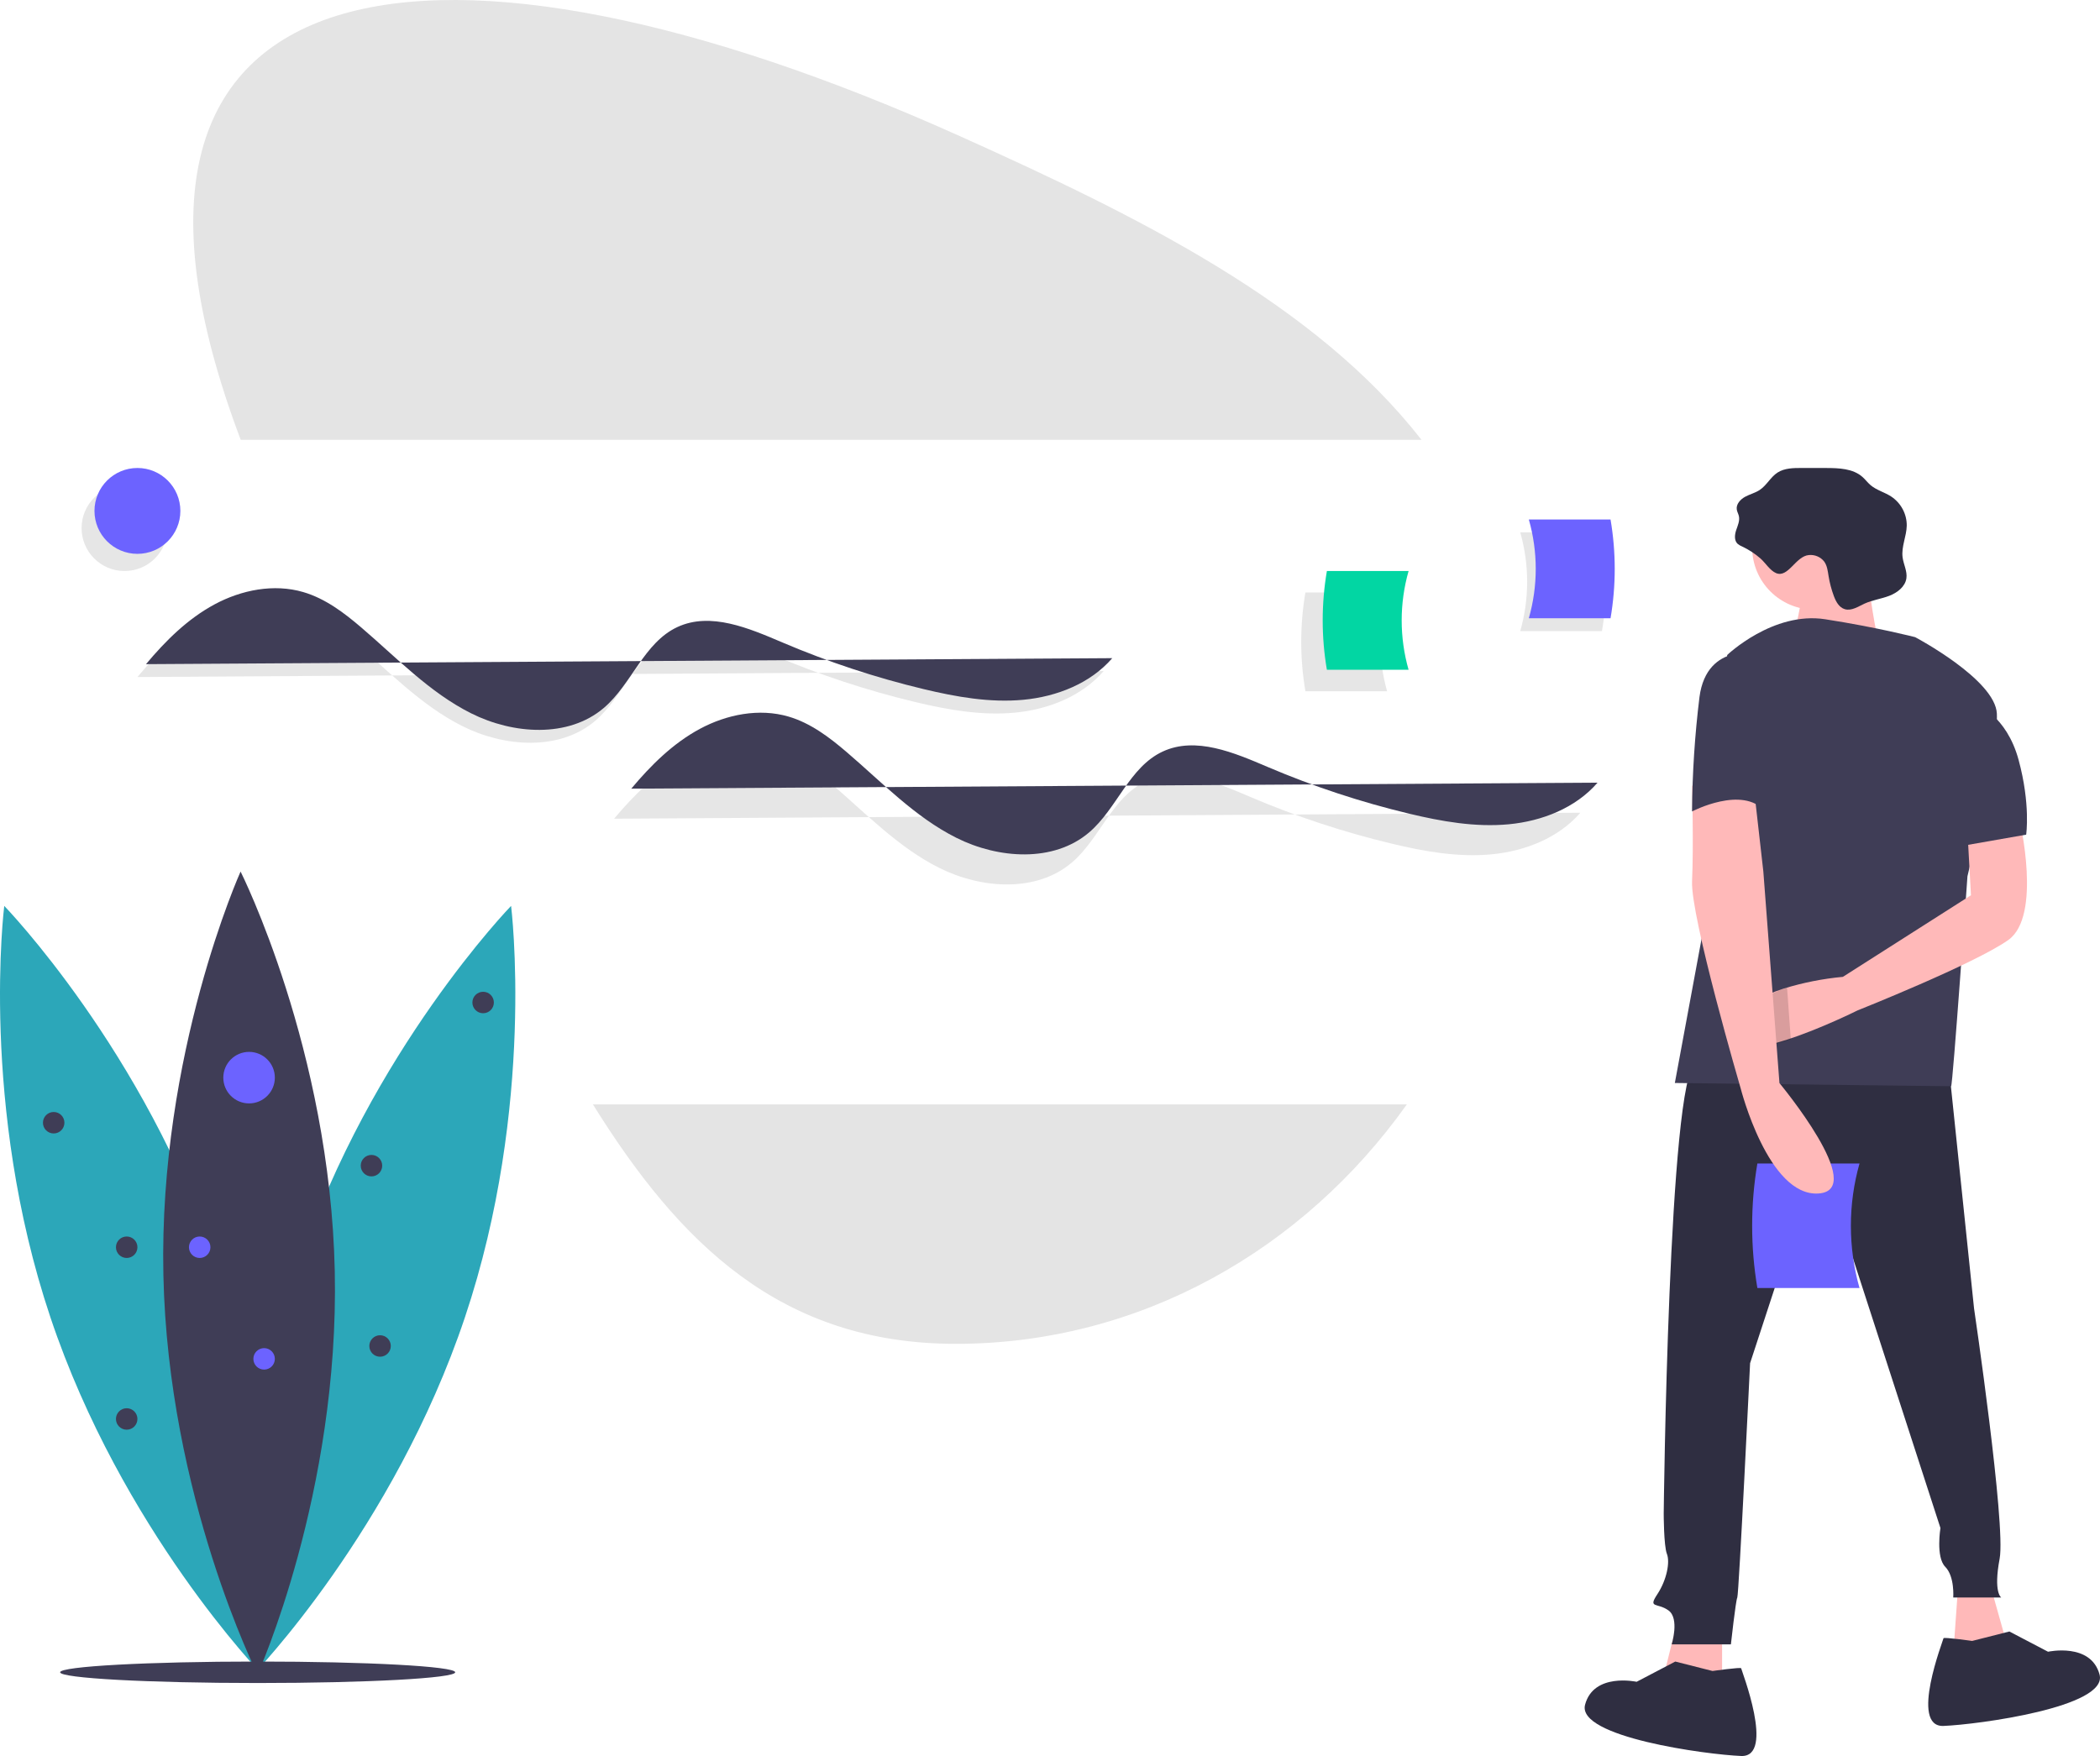 <?xml version="1.0" encoding="UTF-8"?>
<svg width="489px" height="409px" viewBox="0 0 489 409" version="1.1" xmlns="http://www.w3.org/2000/svg" xmlns:xlink="http://www.w3.org/1999/xlink">
    <!-- Generator: sketchtool 55.2 (78181) - https://sketchapp.com -->
    <title>0F6158F9-CF61-46E1-920F-2B55B5E8DCE8</title>
    <desc>Created with sketchtool.</desc>
    <g id="Page-5" stroke="none" stroke-width="1" fill="none" fill-rule="evenodd">
        <g id="2.-Approach" transform="translate(-802, -228)" fill-rule="nonzero">
            <g id="Hero" transform="translate(150, 228)">
                <g id="approach-image" transform="translate(652, 0)">
                    <path d="M331,102.436 L56.051,102.436 C12.58,-12.595 103.361,-22.314 223.379,31.647 C265.002,50.362 306.156,70.589 331,102.436 Z M138.063,257.229 L327.595,257.229 C303.508,291.117 265.43,313 222.568,313 C181.774,313 158.148,289.525 138.063,257.229 Z" id="Combined-Shape" fill="#E4E4E4"></path>
                    <path d="M32,157.69 C36.55,152.255 41.686,147.146 47.956,143.771 C54.225,140.395 61.777,138.897 68.622,140.905 C73.732,142.403 78.088,145.7 82.118,149.144 C90.377,156.201 97.992,164.281 107.733,169.157 C117.474,174.033 130.309,174.944 138.583,167.904 C145.131,162.333 147.923,152.682 155.743,149.046 C163.452,145.461 172.389,149.31 180.212,152.646 C190.834,157.176 201.827,160.807 213.071,163.502 C220.678,165.324 228.513,166.721 236.305,165.988 C244.097,165.255 251.918,162.174 257,156.296" id="Path" fill="#000000" opacity="0.1"></path>
                    <path d="M143,190.69 C147.55,185.255 152.686,180.146 158.956,176.771 C165.225,173.395 172.777,171.897 179.622,173.905 C184.732,175.403 189.088,178.7 193.118,182.144 C201.377,189.201 208.992,197.281 218.733,202.157 C228.474,207.033 241.309,207.944 249.583,200.904 C256.131,195.333 258.923,185.682 266.743,182.046 C274.452,178.461 283.389,182.31 291.212,185.646 C301.834,190.176 312.827,193.807 324.071,196.502 C331.678,198.324 339.513,199.721 347.305,198.988 C355.097,198.255 362.918,195.174 368,189.296" id="Path" fill="#000000" opacity="0.1"></path>
                    <path d="M34,154.69 C38.55,149.255 43.686,144.146 49.956,140.771 C56.225,137.395 63.777,135.897 70.622,137.905 C75.732,139.403 80.088,142.7 84.118,146.144 C92.377,153.201 99.992,161.281 109.733,166.157 C119.474,171.033 132.309,171.944 140.583,164.904 C147.131,159.333 149.923,149.682 157.743,146.046 C165.452,142.461 174.389,146.31 182.212,149.646 C192.834,154.176 203.827,157.807 215.071,160.502 C222.678,162.324 230.513,163.721 238.305,162.988 C246.097,162.255 253.918,159.174 259,153.296" id="Path" fill="#3F3D56"></path>
                    <path d="M147,183.69 C151.55,178.255 156.686,173.146 162.956,169.771 C169.225,166.395 176.777,164.897 183.622,166.905 C188.732,168.403 193.088,171.7 197.118,175.144 C205.377,182.201 212.992,190.281 222.733,195.157 C232.474,200.033 245.309,200.944 253.583,193.904 C260.131,188.333 262.923,178.682 270.743,175.046 C278.452,171.461 287.389,175.31 295.212,178.646 C305.834,183.176 316.827,186.807 328.071,189.502 C335.678,191.324 343.513,192.721 351.305,191.988 C359.097,191.255 366.918,188.174 372,182.296" id="Path" fill="#3F3D56"></path>
                    <circle id="Oval" fill="#000000" opacity="0.1" cx="29" cy="123" r="10"></circle>
                    <circle id="Oval" fill="#6C63FF" cx="32" cy="119" r="10"></circle>
                    <path d="M354,147 L373.026,147 C374.325,139.39 374.325,131.61 373.026,124 L354,124 C356.143,131.513 356.143,139.487 354,147 L354,147 Z" id="Path" fill="#000000" opacity="0.1"></path>
                    <path d="M356,144 L375.026,144 C376.325,136.39 376.325,128.61 375.026,121 L356,121 C358.143,128.513 358.143,136.487 356,144 L356,144 Z" id="Path" fill="#6C63FF"></path>
                    <path d="M50.256,294.159 C66.83,343.589 61.009,390 61.009,390 C61.009,390 28.317,356.27 11.744,306.841 C-4.83,257.411 0.991,211 0.991,211 C0.991,211 33.683,244.73 50.256,294.159 Z" id="Path" fill="#2CA7B9"></path>
                    <path d="M69.744,294.159 C53.17,343.589 58.991,390 58.991,390 C58.991,390 91.683,356.27 108.256,306.841 C124.83,257.411 119.009,211 119.009,211 C119.009,211 86.317,244.73 69.744,294.159 Z" id="Path" fill="#2CA7B9"></path>
                    <path d="M77.955,296.079 C79.048,347.717 59.979,390 59.979,390 C59.979,390 39.138,348.56 38.045,296.921 C36.952,245.283 56.021,203 56.021,203 C56.021,203 76.862,244.44 77.955,296.079 Z" id="Path" fill="#3F3D56"></path>
                    <ellipse id="Oval" fill="#3F3D56" cx="60" cy="389.5" rx="46" ry="2.5"></ellipse>
                    <circle id="Oval" fill="#6C63FF" cx="58" cy="251" r="6"></circle>
                    <circle id="Oval" fill="#6C63FF" cx="46.5" cy="290.5" r="2.5"></circle>
                    <circle id="Oval" fill="#3F3D56" cx="12.5" cy="261.5" r="2.5"></circle>
                    <circle id="Oval" fill="#3F3D56" cx="112.5" cy="233.5" r="2.5"></circle>
                    <circle id="Oval" fill="#3F3D56" cx="29.5" cy="290.5" r="2.5"></circle>
                    <circle id="Oval" fill="#3F3D56" cx="86.5" cy="271.5" r="2.5"></circle>
                    <circle id="Oval" fill="#3F3D56" cx="29.5" cy="330.5" r="2.5"></circle>
                    <circle id="Oval" fill="#3F3D56" cx="88.5" cy="313.5" r="2.5"></circle>
                    <circle id="Oval" fill="#6C63FF" cx="61.5" cy="316.5" r="2.5"></circle>
                    <path d="M323,161 L303.974,161 C302.675,153.39 302.675,145.61 303.974,138 L323,138 C320.857,145.513 320.857,153.487 323,161 L323,161 Z" id="Path" fill="#000000" opacity="0.1"></path>
                    <path d="M328,156 L308.974,156 C307.675,148.39 307.675,140.61 308.974,133 L328,133 C325.857,140.513 325.857,148.487 328,156 L328,156 Z" id="Path" fill="#02D6A3"></path>
                    <polygon id="Path" fill="#FFB9B9" points="463.118 368 467 381.816 455 383 456.059 368"></polygon>
                    <polygon id="Path" fill="#FFB9B9" points="401 379 401 396 386 396 390.231 379"></polygon>
                    <path d="M453.708,247.506 L459.668,304.714 C459.668,304.714 467.117,355.148 465.628,363.052 C464.138,370.956 466,372.085 466,372.085 L454.826,372.085 C454.826,372.085 455.198,367.192 452.963,364.934 C450.728,362.676 451.846,355.901 451.846,355.901 L423.537,268.582 L407.52,317.511 C407.52,317.511 404.913,371.332 404.541,372.085 C404.168,372.838 403.051,383 403.051,383 L389.269,383 C389.269,383 391.131,376.978 388.524,375.096 C385.917,373.214 383.682,374.72 385.917,371.332 C388.151,367.945 388.896,363.805 388.151,361.923 C387.407,360.041 387.407,352.514 387.407,352.514 C387.407,352.514 388.524,250.893 394.856,247.505 C401.188,244.118 453.708,247.506 453.708,247.506 Z" id="Path" fill="#2F2E41"></path>
                    <path d="M398.774,389.2 C398.774,389.2 405.443,388.257 405.443,388.571 C405.443,388.885 413.446,409.311 405.443,408.996 C397.44,408.682 367.094,404.597 369.095,397.055 C371.095,389.514 381.1,391.714 381.1,391.714 L390.103,387 L398.774,389.2 Z" id="Path" fill="#2F2E41"></path>
                    <path d="M459.226,382.2 C459.226,382.2 452.557,381.257 452.557,381.571 C452.557,381.885 444.554,402.311 452.557,401.996 C460.56,401.682 490.906,397.597 488.905,390.056 C486.905,382.514 476.901,384.714 476.901,384.714 L467.897,380 L459.226,382.2 Z" id="Path" fill="#2F2E41"></path>
                    <path d="M433,300 L409.217,300 C407.594,290.405 407.594,280.595 409.217,271 L433,271 C430.321,280.472 430.321,290.528 433,300 L433,300 Z" id="Path" fill="#6C63FF"></path>
                    <circle id="Oval" fill="#FFB9B9" cx="422.5" cy="127.5" r="14.5"></circle>
                    <path d="M434.004,126 C434.004,126 436.514,153.176 439.741,155.118 C442.968,157.059 415,159 415,159 C415,159 421.813,134.153 419.661,131.824 C417.51,129.494 434.004,126 434.004,126 Z" id="Path" fill="#FFB9B9"></path>
                    <path d="M402.18,152.572 C402.18,152.572 412.838,142.339 425.019,144.234 C437.199,146.129 445.954,148.403 445.954,148.403 C445.954,148.403 464.605,158.256 464.985,166.215 C465.366,174.173 458.134,204.112 458.134,204.112 C458.134,204.112 454.708,253 454.328,253 C453.947,253 390,252.242 390,252.242 L401.8,188.574 L402.18,152.572 Z" id="Path" fill="#3F3D56"></path>
                    <path d="M405.173,243.784 C407.619,244.436 411.836,243.534 416.237,242.111 C424.089,239.565 432.526,235.35 432.526,235.35 C432.526,235.35 459.705,224.542 467.632,218.952 C475.559,213.361 470.274,191 470.274,191 L458.195,194.727 L458.95,208.516 L429.128,227.524 C424.442,227.957 419.815,228.876 415.324,230.263 C410.303,231.891 405.426,234.429 403.663,238.328 C403.388,238.923 403.193,239.55 403.082,240.195 C402.723,242.252 403.569,243.352 405.173,243.784 Z" id="Path" fill="#FFB9B9"></path>
                    <path d="M405,238.219 C405.501,240.187 405.987,242.059 406.441,243.78 C408.775,244.445 412.799,243.525 417,242.074 L416.128,230 C411.337,231.66 406.682,234.246 405,238.219 Z" id="Path" fill="#000000" opacity="0.15"></path>
                    <path d="M408.342,183 L410.605,202.977 L414.358,252.267 C414.358,252.267 435.121,277.23 423.429,277.983 C411.736,278.737 405.324,253.484 405.324,253.484 C405.324,253.484 393.632,213.53 394.009,205.238 C394.386,196.946 394.009,183 394.009,183 L408.342,183 Z" id="Path" fill="#FFB9B9"></path>
                    <path d="M405.699,127.303 C405.303,127.148 404.936,126.931 404.611,126.661 C403.785,125.875 403.924,124.543 404.283,123.471 C404.642,122.399 405.165,121.29 404.909,120.19 C404.789,119.677 404.504,119.209 404.423,118.689 C404.229,117.453 405.235,116.327 406.348,115.716 C407.46,115.106 408.74,114.805 409.792,114.099 C411.405,113.015 412.295,111.103 413.932,110.055 C415.534,109.03 417.568,108.998 419.48,109 L425.188,109.006 C428.172,109.01 431.45,109.118 433.67,111.072 C434.345,111.666 434.88,112.402 435.564,112.987 C436.941,114.165 438.8,114.635 440.33,115.616 C442.65,117.138 444.03,119.705 444,122.443 C443.946,124.927 442.711,127.34 443.032,129.805 C443.247,131.458 444.157,133.047 443.918,134.697 C443.634,136.654 441.804,138.056 439.927,138.776 C438.05,139.496 436.003,139.754 434.177,140.59 C432.686,141.272 431.128,142.36 429.557,141.882 C428.227,141.479 427.498,140.102 427.022,138.819 C426.465,137.319 426.055,135.77 425.8,134.193 C425.608,133.014 425.482,131.764 424.775,130.791 C423.932,129.715 422.581,129.143 421.204,129.28 C418.122,129.546 416.387,134.694 413.552,133.477 C412.147,132.873 411.067,131.066 409.941,130.081 C408.667,128.964 407.239,128.028 405.699,127.303 Z" id="Path" fill="#2F2E41"></path>
                    <path d="M460.173,164 C460.173,164 467.223,166.596 470.043,176.978 C472.863,187.36 471.806,194.404 471.806,194.404 L457,197 L460.173,164 Z" id="Path" fill="#3F3D56"></path>
                    <path d="M409.959,152.316 C409.959,152.316 397.469,149.227 395.735,162.356 C394.649,171.187 394.07,180.087 394,189 C394,189 405.796,182.822 411,189 L409.959,152.316 Z" id="Path" fill="#3F3D56"></path>
                </g>
            </g>
        </g>
    </g>
</svg>